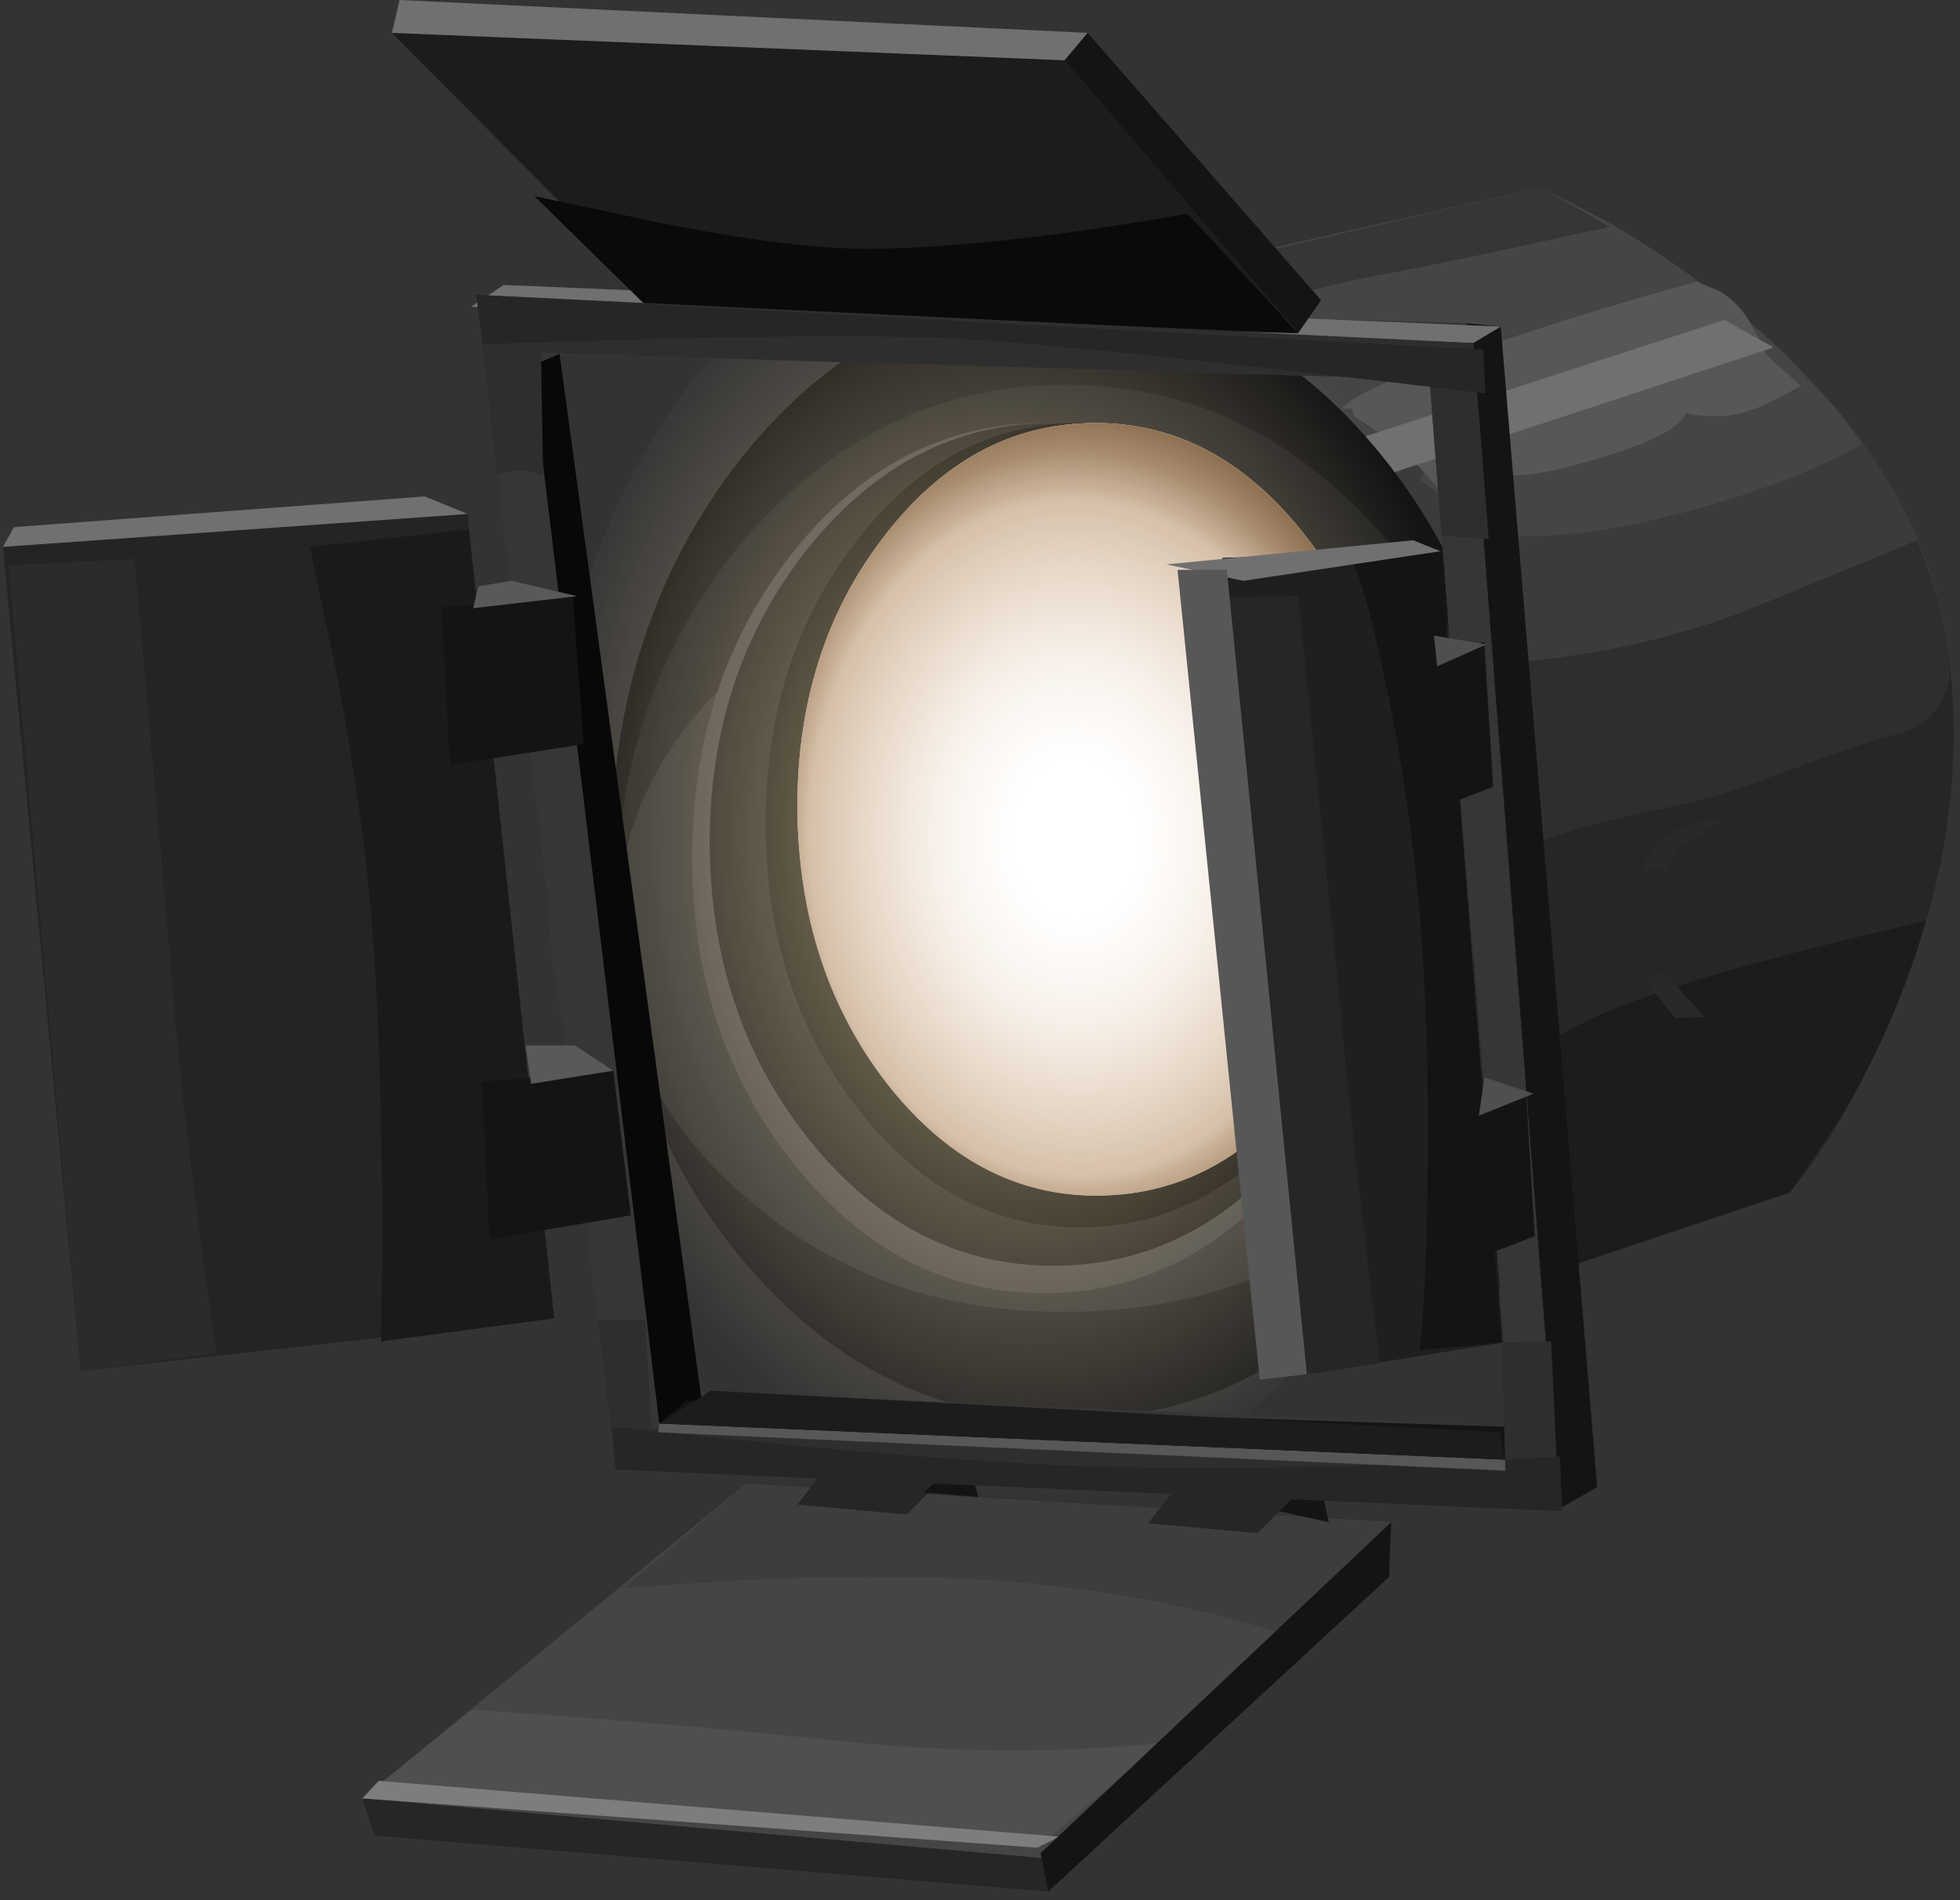 <svg width="196" height="190" viewBox="0 0 196 190" fill="none" xmlns="http://www.w3.org/2000/svg">
<rect x="0" y="0" width="196" height="190" fill="#333333" stroke="none"/>
<path fill-rule="evenodd" clip-rule="evenodd" d="M107.894 29.145L154.131 18.736L159.828 21.694C164.505 24.324 168.85 27.245 172.867 30.46C185.723 40.759 193.027 52.191 194.78 64.754C196.533 77.317 194.414 90.174 188.425 103.322C185.504 109.896 182.362 115.192 179.003 119.209L113.043 141.341L118.85 135.863C123.524 131.189 127.798 126.331 131.67 121.291C143.867 105.294 149.492 90.575 148.543 77.135C147.592 63.696 140.545 51.679 127.397 41.088C123.305 37.728 118.813 34.733 113.92 32.103L107.894 29.145Z" fill="#3B3B3B"/>
<path fill-rule="evenodd" clip-rule="evenodd" d="M183.604 40.869L186.232 44.375C181.849 46.858 176.371 49.014 169.797 50.839C162.787 52.811 156.87 53.723 152.047 53.578C151.828 54.527 151.427 55.807 150.842 57.413C149.891 55.732 148.429 53.87 146.459 51.825C144.634 49.925 143.135 48.648 141.967 47.99L143.062 45.799C142.475 45.727 141.491 45.762 140.102 45.909C143.755 44.156 149.452 41.855 157.194 39.006C165.23 36.01 171.037 33.674 174.616 31.994C175.858 32.943 177.21 34.148 178.672 35.609L183.604 40.869Z" fill="#454545"/>
<path fill-rule="evenodd" clip-rule="evenodd" d="M154.131 18.736L161.253 22.461C166.95 25.821 172.063 29.546 176.592 33.637C173.89 35.024 167.132 37.29 156.322 40.43C147.263 42.988 141.568 45.433 139.23 47.771C137.111 46.31 134.518 45.289 131.448 44.703C126.847 40.393 121.55 36.486 115.561 32.98L107.891 29.145L154.131 18.736Z" fill="#454545"/>
<path fill-rule="evenodd" clip-rule="evenodd" d="M123.233 31.227L116.659 27.392L154.131 18.736L160.924 22.681C150.697 24.944 143.431 26.478 139.12 27.282C136.42 27.721 132.949 28.523 128.711 29.693L123.233 31.227Z" fill="#363636"/>
<path fill-rule="evenodd" clip-rule="evenodd" d="M150.844 33.856C156.98 31.81 163.262 29.912 169.689 28.159C169.836 28.231 170.531 28.525 171.771 29.035C173.158 29.765 174.291 30.935 175.168 32.542C175.897 33.856 176.373 34.805 176.592 35.39C176.737 35.609 177.907 36.668 180.098 38.568C177.615 39.955 175.972 40.759 175.168 40.978C173.198 41.708 171.006 41.817 168.594 41.307C168.009 42.769 165.125 44.265 159.938 45.799C154.898 47.333 151.576 47.846 149.967 47.333C149.967 47.99 149.054 48.429 147.228 48.648C145.475 48.867 144.561 49.233 144.489 49.744C142.225 46.601 139.193 43.899 135.397 41.636L135.176 40.869H134.19C135.285 39.407 140.836 37.071 150.844 33.856Z" fill="#575757"/>
<path fill-rule="evenodd" clip-rule="evenodd" d="M172.429 31.994L177.359 34.733L135.724 48.429L133.532 44.594L172.429 31.994Z" fill="#707070"/>
<path fill-rule="evenodd" clip-rule="evenodd" d="M148.543 77.135C148.471 75.965 148.032 75.089 147.226 74.506C146.352 73.776 145.764 72.972 145.473 72.095C150.222 71.876 156.796 70.27 165.195 67.274C175.128 63.696 181.667 61.577 184.807 60.919C186.269 60.628 188.022 60.227 190.064 59.714C191.671 59.423 192.876 59.348 193.68 59.495L194.776 64.754C196.529 77.317 194.41 90.174 188.421 103.322C185.5 109.896 182.358 115.192 178.998 119.209L114.573 140.903L115.23 139.369C123.119 132.138 129.912 124.286 135.61 115.812C145.037 101.86 149.347 88.969 148.543 77.135Z" fill="#262626"/>
<path fill-rule="evenodd" clip-rule="evenodd" d="M148.543 77.135C148.322 74.214 147.739 71.109 146.788 67.822C150.368 66.726 152.45 66.141 153.035 66.069C160.267 65.339 166.985 63.84 173.196 61.577C173.559 61.504 179.73 58.982 191.71 54.017C193.244 57.742 194.267 61.32 194.778 64.754L194.997 67.384C194.997 67.894 194.888 68.37 194.671 68.808C194.013 70.855 192.734 72.277 190.836 73.081C188.351 73.739 186.271 74.359 184.588 74.944C181.157 76.184 178.634 77.098 177.03 77.683C174.107 78.779 171.552 79.618 169.361 80.203C165.342 81.007 162.199 81.7 159.936 82.285C155.7 83.308 152.704 84.551 150.951 86.01C150.147 85.206 149.345 84.257 148.541 83.161C148.69 81.189 148.69 79.18 148.543 77.135Z" fill="#2E2E2E"/>
<path fill-rule="evenodd" clip-rule="evenodd" d="M149.529 87.435L150.953 86.01C151.335 86.455 151.571 86.674 151.666 86.668L149.529 87.435Z" fill="#2E2E2E"/>
<path fill-rule="evenodd" clip-rule="evenodd" d="M155.555 103.76C159.208 101.496 164.941 99.268 172.759 97.077C176.191 96.055 182.802 94.375 192.591 92.036C190.691 98.83 187.842 105.404 184.045 111.758L179.005 119.209L118.524 139.479L121.809 138.054C122.904 135.425 126.264 132.138 131.889 128.193C138.171 123.811 142.153 120.451 143.832 118.113C145.438 115.994 147.263 113.255 149.31 109.896C151.135 107.266 153.217 105.222 155.555 103.76Z" fill="#1C1C1C"/>
<path fill-rule="evenodd" clip-rule="evenodd" d="M151.501 85.243C151.646 100.802 147.338 114.096 138.572 125.126C129.807 136.227 119.216 141.817 106.798 141.889C94.307 142.036 83.607 136.63 74.695 125.673C65.783 114.717 61.253 101.459 61.109 85.901C61.036 70.342 65.347 57.01 74.037 45.909C82.803 34.878 93.431 29.292 105.921 29.145C118.412 29.073 129.112 34.479 138.022 45.361C146.937 56.318 151.429 69.612 151.501 85.243Z" fill="#141414"/>
<path fill-rule="evenodd" clip-rule="evenodd" d="M151.501 89.845C151.646 104.161 147.375 116.397 138.682 126.55C129.989 136.702 119.433 141.817 107.017 141.889C94.599 142.036 83.971 137.068 75.133 126.988C66.295 116.98 61.803 104.819 61.656 90.502C61.584 76.186 65.894 63.95 74.585 53.798C83.278 43.717 93.834 38.605 106.25 38.458C118.668 38.386 129.296 43.351 138.134 53.359C146.974 63.367 151.429 75.529 151.501 89.845Z" fill="#1F1F1F"/>
<path fill-rule="evenodd" clip-rule="evenodd" d="M151.611 92.694C151.683 103.212 147.375 112.234 138.684 119.757C129.919 127.282 119.326 131.079 106.91 131.152C94.566 131.296 83.975 127.646 75.135 120.195C66.298 112.817 61.805 103.87 61.659 93.351C61.586 82.833 65.932 73.848 74.697 66.398C83.39 58.947 93.944 55.15 106.362 55.003C118.78 54.93 129.408 58.546 138.246 65.85C147.081 73.228 151.539 82.175 151.611 92.694Z" fill="#2E2E2E"/>
<path fill-rule="evenodd" clip-rule="evenodd" d="M139.449 85.572C139.594 97.552 136.271 107.814 129.478 116.36C122.611 124.906 114.321 129.217 104.607 129.289C94.892 129.361 86.6 125.198 79.735 116.798C72.795 108.325 69.289 98.1 69.216 86.12C69.144 74.067 72.503 63.768 79.297 55.222C86.017 46.748 94.27 42.44 104.059 42.293C113.773 42.221 122.063 46.419 128.93 54.893C135.87 63.367 139.377 73.592 139.449 85.572Z" fill="#404040"/>
<path fill-rule="evenodd" clip-rule="evenodd" d="M139.449 84.148C139.594 95.834 136.344 105.805 129.697 114.059C123.051 122.314 115.015 126.478 105.593 126.55C96.098 126.622 87.99 122.568 81.269 114.388C74.548 106.208 71.114 96.31 70.97 84.695C70.897 73.081 74.184 63.111 80.831 54.784C87.477 46.529 95.513 42.365 104.935 42.293C114.358 42.221 122.429 46.275 129.15 54.455C135.943 62.635 139.377 72.533 139.449 84.148Z" fill="#141414"/>
<path fill-rule="evenodd" clip-rule="evenodd" d="M139.449 82.285C139.521 93.388 136.528 102.884 130.464 110.772C124.326 118.661 116.913 122.643 108.222 122.715C99.531 122.787 92.116 118.917 85.98 111.101C79.772 103.285 76.63 93.827 76.557 82.723C76.485 71.62 79.479 62.125 85.542 54.236C91.605 46.347 98.981 42.365 107.674 42.293C116.368 42.221 123.818 46.091 130.026 53.907C136.234 61.724 139.377 71.181 139.449 82.285Z" fill="black"/>
<path fill-rule="evenodd" clip-rule="evenodd" d="M134.299 39.225C143.356 51.935 147.883 67.237 147.883 85.134C147.883 103.03 143.356 118.332 134.299 131.042C125.168 143.68 114.174 149.997 101.32 149.997C88.391 149.997 77.397 143.68 68.34 131.042C59.209 118.332 54.644 103.03 54.644 85.134C54.644 67.237 59.209 51.935 68.34 39.225C77.399 26.588 88.391 20.27 101.32 20.27C114.176 20.27 125.168 26.588 134.299 39.225Z" fill="url(#paint0_radial_911_130)"/>
<path fill-rule="evenodd" clip-rule="evenodd" d="M139.449 80.641C139.521 91.307 136.672 100.438 130.903 108.033C125.133 115.63 118.121 119.465 109.866 119.538C101.686 119.612 94.636 115.885 88.719 108.362C82.875 100.837 79.88 91.745 79.735 81.08C79.663 70.414 82.511 61.32 88.281 53.798C94.051 46.202 101.063 42.368 109.318 42.293C117.498 42.221 124.548 45.946 130.464 53.469C136.381 60.919 139.377 69.976 139.449 80.641Z" fill="white"/>
<path fill-rule="evenodd" clip-rule="evenodd" d="M139.449 80.641C139.521 91.307 136.672 100.438 130.903 108.033C125.133 115.63 118.121 119.465 109.866 119.538C101.686 119.612 94.636 115.885 88.719 108.362C82.875 100.837 79.88 91.745 79.735 81.08C79.663 70.414 82.511 61.32 88.281 53.798C94.051 46.202 101.063 42.368 109.318 42.293C117.498 42.221 124.548 45.946 130.464 53.469C136.381 60.919 139.377 69.976 139.449 80.641Z" fill="url(#paint1_radial_911_130)"/>
<path fill-rule="evenodd" clip-rule="evenodd" d="M55.959 35.39L68.23 139.041L151.063 142.656L142.955 37.91L55.959 35.39ZM146.68 32.322L155.884 150.874L61.547 146.929L47.632 29.474L146.68 32.322Z" fill="#363636"/>
<path fill-rule="evenodd" clip-rule="evenodd" d="M55.959 35.39L68.23 139.041L151.063 142.656L142.955 37.91L55.959 35.39ZM146.68 32.322L155.884 150.874L61.547 146.929L47.632 29.474L146.68 32.322Z" fill="#363636"/>
<path fill-rule="evenodd" clip-rule="evenodd" d="M65.929 142.328L53.11 36.596L55.959 35.39L70.312 141.122L65.929 142.328Z" fill="#080808"/>
<path fill-rule="evenodd" clip-rule="evenodd" d="M155.884 150.874L146.68 32.322L150.077 32.651L159.719 148.683L155.884 150.874Z" fill="#141414"/>
<path fill-rule="evenodd" clip-rule="evenodd" d="M50.371 28.488L150.077 32.651L147.338 34.295L47.084 30.679L50.371 28.488Z" fill="#707070"/>
<path fill-rule="evenodd" clip-rule="evenodd" d="M151.501 146.053L65.929 142.328L68.669 140.027L151.063 142.656L151.501 146.053Z" fill="#141414"/>
<path fill-rule="evenodd" clip-rule="evenodd" d="M55.411 131.809L8.078 137.068L0.299 54.674L46.755 51.387L55.411 131.809Z" fill="#242424"/>
<path fill-rule="evenodd" clip-rule="evenodd" d="M13.447 55.879L17.063 96.419C17.867 107.376 19.401 120.342 21.664 135.315L8.078 137.068L0.847 56.537L13.447 55.879Z" fill="#2B2B2B"/>
<path fill-rule="evenodd" clip-rule="evenodd" d="M1.395 52.702L42.482 49.634L46.755 51.387L0.299 54.674L1.395 52.702Z" fill="#707070"/>
<path fill-rule="evenodd" clip-rule="evenodd" d="M30.978 54.674L46.865 52.921L55.411 131.809L38.099 134.11C38.391 119.5 38.137 106.171 37.332 94.118C36.822 86.593 35.617 77.755 33.717 67.603L30.978 54.674Z" fill="#1A1A1A"/>
<path fill-rule="evenodd" clip-rule="evenodd" d="M129.807 33.309L67.683 31.994L39.195 3.287L106.469 6.026L129.807 33.309Z" fill="#1C1C1C"/>
<path fill-rule="evenodd" clip-rule="evenodd" d="M118.741 21.366L129.807 33.309L64.615 30.569L53.439 19.613L65.82 22.242C75.024 24.068 82.183 24.944 87.295 24.872C95.403 24.8 105.886 23.629 118.741 21.366Z" fill="#0A0A0A"/>
<path fill-rule="evenodd" clip-rule="evenodd" d="M106.469 6.026L39.195 3.287L39.962 0L108.77 3.287L106.469 6.026Z" fill="#707070"/>
<path fill-rule="evenodd" clip-rule="evenodd" d="M108.77 3.287L132.108 30.021L129.807 33.309L106.469 6.026L108.77 3.287Z" fill="#141414"/>
<path fill-rule="evenodd" clip-rule="evenodd" d="M139.12 152.189L104.826 185.826L36.237 179.8L74.585 148.354L139.12 152.189Z" fill="#454545"/>
<path fill-rule="evenodd" clip-rule="evenodd" d="M104.826 185.826V189.113L37.442 183.525L36.237 179.8L104.826 185.826Z" fill="#262626"/>
<path fill-rule="evenodd" clip-rule="evenodd" d="M36.237 179.799L47.194 170.925L57.712 171.691C66.33 172.351 74.513 173.081 82.255 173.883C94.673 175.272 105.994 175.382 116.221 174.212L103.73 184.73L36.237 179.799Z" fill="#4F4F4F"/>
<path fill-rule="evenodd" clip-rule="evenodd" d="M37.88 178.047L105.921 183.634L103.73 184.73L36.237 179.8L37.88 178.047Z" fill="#7D7D7D"/>
<path fill-rule="evenodd" clip-rule="evenodd" d="M62.423 158.763L74.585 148.354L139.12 152.189L127.616 163.145C118.487 160.297 108.441 158.543 97.485 157.886C90.619 157.52 82.73 157.557 73.818 157.996L62.423 158.763Z" fill="#3D3D3D"/>
<path fill-rule="evenodd" clip-rule="evenodd" d="M139.12 152.189L138.901 157.667L104.826 189.113L104.059 185.278L139.12 152.189Z" fill="#141414"/>
<path fill-rule="evenodd" clip-rule="evenodd" d="M84.008 144.848L96.718 145.286L90.692 151.422L79.735 150.436L84.008 144.848Z" fill="#262626"/>
<path fill-rule="evenodd" clip-rule="evenodd" d="M119.179 146.82L131.779 147.258L125.753 153.284L114.796 152.298L119.179 146.82Z" fill="#262626"/>
<path fill-rule="evenodd" clip-rule="evenodd" d="M96.718 145.286L97.813 149.669L92.335 149.23L96.718 145.286Z" fill="#141414"/>
<path fill-rule="evenodd" clip-rule="evenodd" d="M131.779 147.258L132.875 152.189L127.944 151.093L131.779 147.258Z" fill="#141414"/>
<path fill-rule="evenodd" clip-rule="evenodd" d="M45.002 76.478L44.126 60.7L57.274 59.605L58.369 74.396L45.002 76.478Z" fill="#141414"/>
<path fill-rule="evenodd" clip-rule="evenodd" d="M48.947 123.92L48.18 108.143L61.328 107.047L63.081 121.51L48.947 123.92Z" fill="#141414"/>
<path fill-rule="evenodd" clip-rule="evenodd" d="M57.712 59.605L47.303 60.81L47.851 58.618L51.138 58.071L57.712 59.605Z" fill="#595959"/>
<path fill-rule="evenodd" clip-rule="evenodd" d="M53.11 108.362L52.562 104.527H57.493L61.328 107.047L53.11 108.362Z" fill="#595959"/>
<path fill-rule="evenodd" clip-rule="evenodd" d="M164.43 97.953L166.402 97.186L170.456 101.678L167.498 101.788L164.43 97.953Z" fill="#292929"/>
<path fill-rule="evenodd" clip-rule="evenodd" d="M164.211 86.996C164.283 86.63 164.432 86.229 164.649 85.791C165.088 84.842 165.745 84.075 166.622 83.49C168.081 82.539 170.09 81.956 172.648 81.737L169.142 84.038C168.556 84.329 167.974 84.915 167.389 85.791L166.622 86.996H164.211Z" fill="#292929"/>
<path fill-rule="evenodd" clip-rule="evenodd" d="M147.338 34.295L148.872 53.907L144.16 53.578L142.955 37.91L54.096 35.281L54.315 47.552C53.22 47.186 52.415 47.004 51.905 47.004L49.714 47.333L47.632 29.474L147.338 34.295Z" fill="#2E2E2E"/>
<path fill-rule="evenodd" clip-rule="evenodd" d="M61.547 146.93L59.794 131.919H64.505L65.162 142.766L150.515 145.943L150.186 134.22L155.117 134.11L155.884 150.874L61.547 146.93Z" fill="#2E2E2E"/>
<path fill-rule="evenodd" clip-rule="evenodd" d="M61.218 142.656L80.502 144.628C94.892 145.943 105.884 146.638 113.482 146.71C125.753 146.929 139.924 146.563 155.994 145.615L156.215 151.093L61.549 146.929L61.218 142.656Z" fill="#262626"/>
<path fill-rule="evenodd" clip-rule="evenodd" d="M148.324 34.952L148.545 39.335C122.979 36.267 105.376 34.441 95.732 33.856C89.668 33.565 79.954 33.565 66.587 33.856L48.289 34.404L47.632 29.474L148.324 34.952Z" fill="#262626"/>
<path fill-rule="evenodd" clip-rule="evenodd" d="M65.82 143.204L65.93 142.328L150.515 145.943V147.039L65.82 143.204Z" fill="#575757"/>
<path fill-rule="evenodd" clip-rule="evenodd" d="M150.515 145.943L65.929 142.328L71.079 139.041L149.967 143.204L150.515 145.943Z" fill="#1C1C1C"/>
<path fill-rule="evenodd" clip-rule="evenodd" d="M144.051 55.112L150.296 134.22L130.684 137.397L122.247 55.77L144.051 55.112Z" fill="#1F1F1F"/>
<path fill-rule="evenodd" clip-rule="evenodd" d="M129.807 59.605L133.971 100.144C134.775 109.276 136.125 121.328 138.025 136.301L130.684 137.397L122.137 59.714L129.807 59.605Z" fill="#262626"/>
<path fill-rule="evenodd" clip-rule="evenodd" d="M142.298 95.981C141.713 86.63 140.472 77.392 138.572 68.26C136.892 60.372 135.651 56.208 134.849 55.77L144.051 55.112L150.189 134.22L141.969 134.987C142.405 130.97 142.661 125.601 142.736 118.88C142.881 110.7 142.736 103.065 142.298 95.981Z" fill="#141414"/>
<path fill-rule="evenodd" clip-rule="evenodd" d="M124.329 58.071L116.659 56.427L141.312 54.017L144.051 55.112L124.329 58.071Z" fill="#707070"/>
<path fill-rule="evenodd" clip-rule="evenodd" d="M130.684 137.397L125.972 137.945L117.755 56.975H122.685L130.684 137.397Z" fill="#575757"/>
<path fill-rule="evenodd" clip-rule="evenodd" d="M148.433 64.206L149.31 78.669L143.065 81.08L142.626 65.302L148.433 64.206Z" fill="#141414"/>
<path fill-rule="evenodd" clip-rule="evenodd" d="M152.597 109.129L153.474 123.592L147.228 126.002L146.79 110.115L152.597 109.129Z" fill="#141414"/>
<path fill-rule="evenodd" clip-rule="evenodd" d="M143.393 63.549L148.653 64.425L143.722 66.617L143.393 63.549Z" fill="#4F4F4F"/>
<path fill-rule="evenodd" clip-rule="evenodd" d="M148.433 107.704L153.364 109.348L147.886 111.539L148.433 107.704Z" fill="#4F4F4F"/>
<defs>
<radialGradient id="paint0_radial_911_130" cx="0" cy="0" r="1" gradientUnits="userSpaceOnUse" gradientTransform="translate(101.264 85.141) rotate(176.29) scale(47.825 65.201)">
<stop offset="0.059" stop-color="#FFEEBA" stop-opacity="0.647"/>
<stop offset="1" stop-color="#FFE4BA" stop-opacity="0"/>
</radialGradient>
<radialGradient id="paint1_radial_911_130" cx="0" cy="0" r="1" gradientUnits="userSpaceOnUse" gradientTransform="translate(107.573 83.828) rotate(-1.261) scale(40.551 51.616)">
<stop offset="0.157" stop-color="#E3BB92" stop-opacity="0"/>
<stop offset="0.349" stop-color="#D4AC83" stop-opacity="0.172"/>
<stop offset="0.659" stop-color="#B38C62" stop-opacity="0.549"/>
<stop offset="0.682" stop-color="#A9835B" stop-opacity="0.627"/>
<stop offset="0.753" stop-color="#92704C" stop-opacity="0.804"/>
<stop offset="0.816" stop-color="#856543" stop-opacity="0.91"/>
<stop offset="0.875" stop-color="#806140" stop-opacity="0.949"/>
</radialGradient>
</defs>
</svg>
